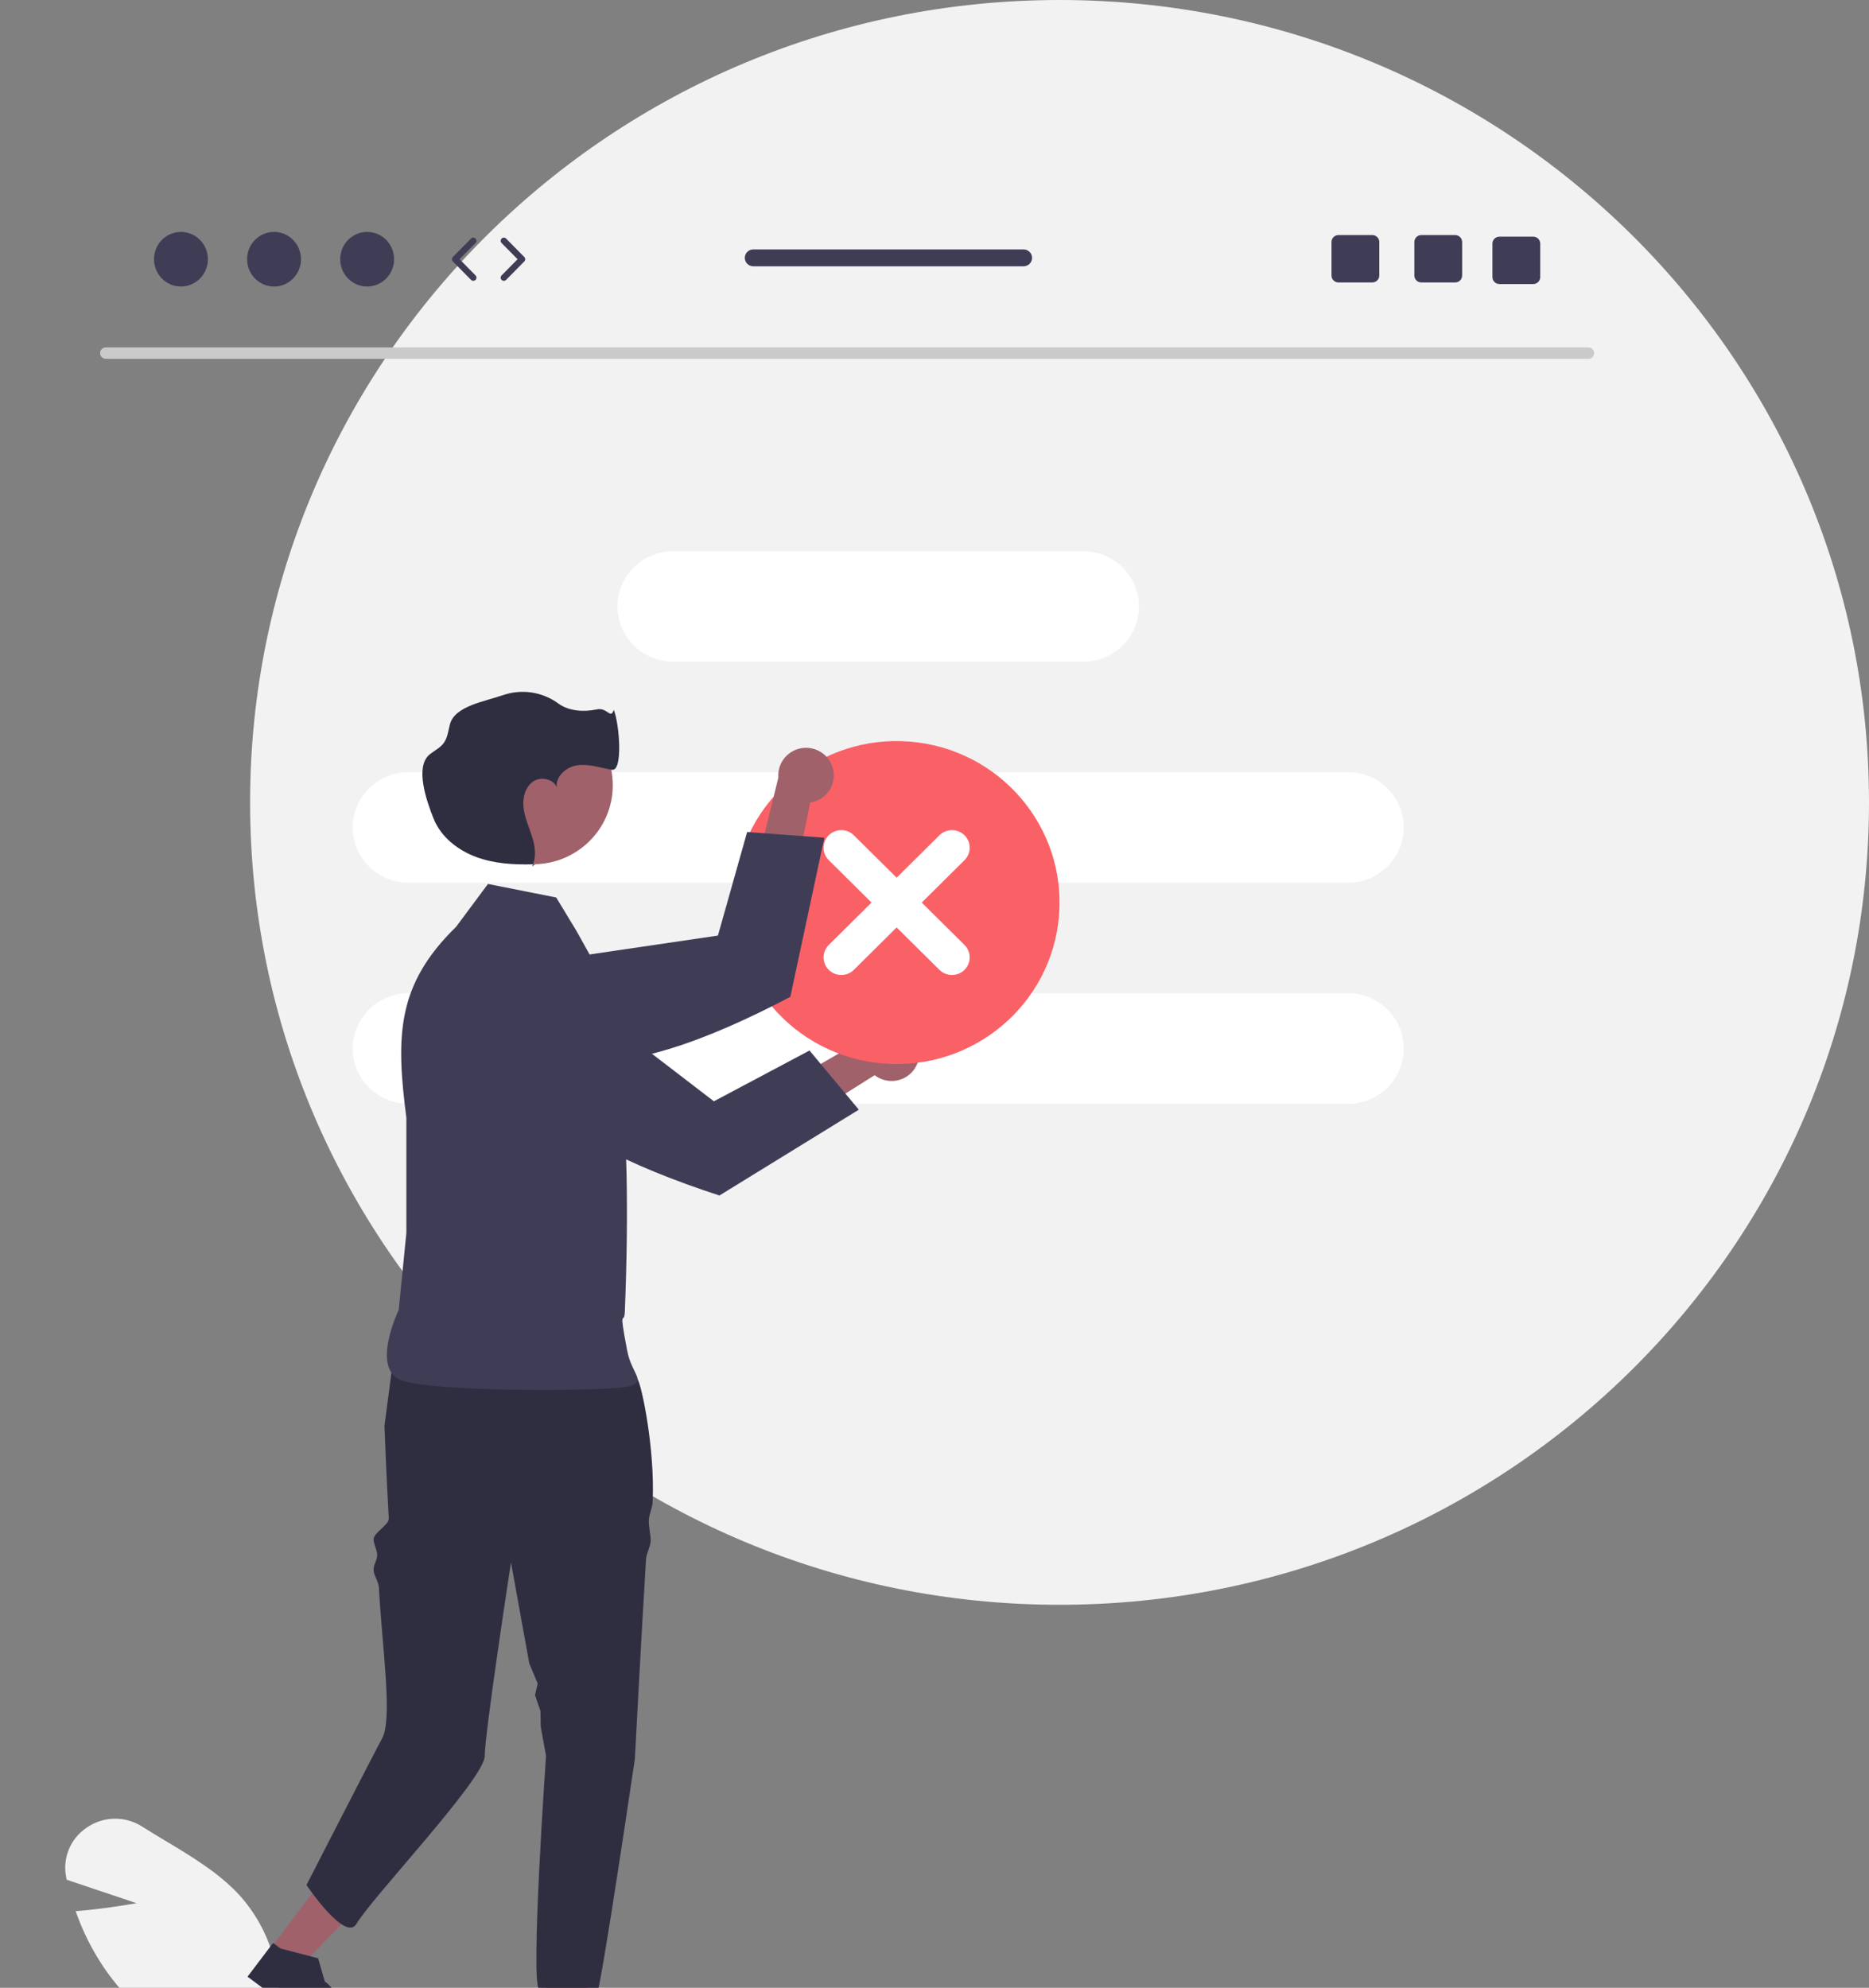 <svg width="315" height="335" viewBox="0 0 315 335" fill="none" xmlns="http://www.w3.org/2000/svg">
<rect x="0" y="0" width="315" height="335" fill="#808080" stroke="none"/>
<g id="undraw_cancel_re_pkdm 1" clip-path="url(#clip0_25_2)">
<path id="Vector" d="M178.576 270.451C253.921 270.451 315 209.909 315 135.226C315 60.543 253.921 0 178.576 0C103.23 0 42.151 60.543 42.151 135.226C42.151 209.909 103.23 270.451 178.576 270.451Z" fill="#F2F2F2"/>
<path id="Vector_2" d="M267.727 60.473H17.816C17.28 60.461 16.855 60.022 16.866 59.49C16.878 58.975 17.296 58.56 17.816 58.549H267.727C268.263 58.56 268.688 59 268.676 59.532C268.665 60.047 268.247 60.462 267.727 60.473Z" fill="#CACACA"/>
<path id="Vector_3" d="M182.558 92.886H113.473C108.284 92.886 104.077 97.056 104.077 102.2V102.2C104.077 107.343 108.284 111.513 113.473 111.513H182.558C187.747 111.513 191.953 107.343 191.953 102.2C191.953 97.056 187.747 92.886 182.558 92.886Z" fill="white"/>
<path id="Vector_4" d="M68.843 130.139H227.187C232.376 130.139 236.583 134.309 236.583 139.452C236.583 144.596 232.376 148.765 227.187 148.765H68.843C63.654 148.765 59.448 144.596 59.448 139.452C59.448 134.309 63.654 130.139 68.843 130.139Z" fill="white"/>
<path id="Vector_5" d="M68.843 167.391H227.187C232.376 167.391 236.583 171.561 236.583 176.704C236.583 181.848 232.376 186.018 227.187 186.018H68.843C63.654 186.018 59.448 181.848 59.448 176.704C59.448 171.561 63.654 167.391 68.843 167.391Z" fill="white"/>
<path id="Vector_6" d="M49.221 350.181L48.848 350.145C36.204 348.852 24.774 342.112 17.595 331.715C15.628 328.818 14.037 325.687 12.86 322.396L12.747 322.082L13.082 322.055C17.082 321.736 21.191 321.063 23.016 320.743L11.246 316.79L11.173 316.444C10.475 313.194 11.842 309.85 14.626 307.999C17.417 306.059 21.118 305.997 23.974 307.842C25.255 308.654 26.596 309.457 27.892 310.235C32.346 312.905 36.952 315.667 40.405 319.446C45.642 325.29 47.937 333.165 46.652 340.877L49.221 350.181Z" fill="#F2F2F2"/>
<path id="Vector_7" d="M92.006 344.379L97.807 344.378L100.567 322.198L92.004 322.199L92.006 344.379Z" fill="#A0616A"/>
<path id="Vector_8" d="M45.515 328.452L50.155 331.902L65.792 315.803L58.942 310.71L45.515 328.452Z" fill="#A0616A"/>
<path id="Vector_9" d="M41.719 333.129L55.99 343.74L56.125 343.561C58.426 340.521 57.805 336.207 54.738 333.926L53.614 330.027L47.267 328.371L46.022 327.444L41.719 333.129Z" fill="#2F2E41"/>
<path id="Vector_10" d="M64.799 240.293C64.799 240.293 65.119 248.952 65.523 255.896C65.589 257.035 62.897 258.272 62.967 259.511C63.013 260.333 63.519 261.132 63.566 261.989C63.616 262.894 62.917 263.694 62.967 264.63C63.016 265.544 63.813 266.592 63.861 267.527C64.378 277.594 66.253 289.646 64.376 293.015C63.45 294.675 51.654 317.677 51.654 317.677C51.654 317.677 58.226 327.449 60.104 324.192C62.584 319.89 81.699 299.762 81.699 295.918C81.699 292.079 86.121 263.308 86.121 263.308L89.205 280.335L90.619 283.708L90.174 285.689L91.088 288.361L91.138 291.006L92.027 295.918C92.027 295.918 89.351 334.187 90.858 335.253C92.37 336.323 99.689 338.245 100.552 336.323C101.411 334.401 107.003 296.384 107.003 296.384C107.003 296.384 107.905 278.962 108.881 262.768C108.937 261.828 109.604 260.693 109.656 259.767C109.717 258.692 109.294 257.296 109.351 256.254C109.412 255.058 109.947 254.216 109.998 253.071C110.398 244.225 108.157 233.453 107.444 232.392C105.289 229.19 103.35 226.631 103.35 226.631C103.35 226.631 74.328 217.179 66.572 226.784L64.799 240.293Z" fill="#2F2E41"/>
<path id="Vector_11" d="M93.745 151.253L82.24 148.972L76.871 156.194C66.852 165.959 66.701 174.576 68.49 188.39V207.777L67.195 220.773C67.195 220.773 62.613 230.274 67.339 232.486C72.065 234.698 103.11 234.509 106.074 233.626C109.037 232.743 106.468 231.659 105.69 227.544C104.228 219.814 105.206 223.543 105.307 221.082C106.749 185.777 103.389 171.283 103.048 167.474L97.197 156.955L93.745 151.253Z" fill="#3F3D56"/>
<path id="Vector_12" d="M154.385 179.718C153.186 181.97 150.372 182.832 148.1 181.643C147.858 181.516 147.627 181.369 147.411 181.202L122.564 196.84L122.636 188.326L146.773 174.442C148.492 172.531 151.448 172.364 153.376 174.068C154.989 175.494 155.406 177.83 154.385 179.718Z" fill="#A0616A"/>
<path id="Vector_13" d="M84.661 161.112L81.832 160.815C79.219 160.547 76.654 161.656 75.076 163.739C74.471 164.528 74.037 165.433 73.8 166.396L73.798 166.404C73.089 169.303 74.202 172.341 76.623 174.113L86.393 181.253C93.249 190.436 106.135 196.529 121.25 201.478L144.744 187.015L136.434 177.039L120.319 185.6L96.365 167.22L96.352 167.209L87.235 161.387L84.661 161.112Z" fill="#3F3D56"/>
<path id="Vector_14" d="M89.858 145.652C97.267 145.652 103.274 139.698 103.274 132.354C103.274 125.009 97.267 119.055 89.858 119.055C82.448 119.055 76.441 125.009 76.441 132.354C76.441 139.698 82.448 145.652 89.858 145.652Z" fill="#A0616A"/>
<path id="Vector_15" d="M90.167 145.655C90.059 145.659 89.951 145.661 89.843 145.664C89.796 145.783 89.746 145.902 89.689 146.017L90.167 145.655Z" fill="#2F2E41"/>
<path id="Vector_16" d="M93.85 132.723C93.871 132.854 93.903 132.983 93.946 133.108C93.928 132.977 93.896 132.847 93.85 132.723Z" fill="#2F2E41"/>
<path id="Vector_17" d="M103.445 119.624C102.893 121.323 102.4 119.167 100.584 119.555C98.398 120.022 95.855 119.862 94.065 118.534C91.399 116.594 87.943 116.072 84.815 117.136C81.752 118.21 76.622 118.967 75.824 122.088C75.547 123.173 75.436 124.351 74.764 125.25C74.176 126.036 73.249 126.484 72.473 127.089C69.853 129.132 71.856 134.936 73.095 138.003C74.335 141.07 77.179 143.304 80.306 144.449C83.332 145.556 86.615 145.751 89.843 145.664C90.404 144.221 90.161 142.554 89.698 141.058C89.197 139.439 88.454 137.876 88.245 136.194C88.035 134.513 88.495 132.603 89.918 131.664C91.225 130.8 93.352 131.326 93.85 132.723C93.559 130.977 95.343 129.288 97.182 128.991C99.157 128.672 101.132 129.379 103.101 129.731C105.07 130.082 104.371 121.866 103.445 119.624Z" fill="#2F2E41"/>
<g id="warn">
<path id="Vector_18" d="M178.482 154.353C179.733 139.373 168.496 126.225 153.383 124.985C138.271 123.745 125.006 134.884 123.756 149.863C122.505 164.843 133.742 177.991 148.854 179.231C163.966 180.47 177.231 169.332 178.482 154.353Z" fill="#F96167"/>
<path id="Vector_19" d="M158.331 140.768L151.119 147.917L143.906 140.768C142.739 139.611 140.846 139.611 139.678 140.768C138.511 141.925 138.511 143.802 139.678 144.959L146.891 152.108L139.678 159.257C138.512 160.415 138.514 162.292 139.682 163.448C140.849 164.602 142.739 164.602 143.906 163.448L151.119 156.299L158.331 163.448C159.5 164.604 161.393 164.602 162.559 163.444C163.724 162.287 163.724 160.414 162.559 159.257L155.347 152.108L162.559 144.959C163.727 143.802 163.727 141.925 162.559 140.768C161.392 139.611 159.499 139.611 158.331 140.768Z" fill="white"/>
</g>
<path id="Vector_20" d="M140.299 129.233C141.108 131.65 139.788 134.259 137.35 135.062C137.09 135.147 136.823 135.21 136.552 135.249L130.735 163.847L124.586 157.901L131.188 131.025C130.988 128.473 132.913 126.242 135.488 126.043C137.642 125.877 139.631 127.196 140.299 129.233Z" fill="#A0616A"/>
<path id="Vector_21" d="M78.484 166.224L76.31 168.041C74.305 169.725 73.337 172.327 73.76 174.898C73.917 175.877 74.275 176.814 74.812 177.65L74.816 177.657C76.436 180.171 79.418 181.478 82.384 180.974L94.346 178.929C105.778 180.382 119.134 175.383 133.202 167.998L138.938 141.181L125.922 140.218L120.998 157.671L91.034 162.08L91.016 162.082L80.466 164.573L78.484 166.224Z" fill="#3F3D56"/>
<g id="Group">
<path id="Vector_22" d="M30.495 48.289C33.004 48.289 35.037 46.228 35.037 43.687C35.037 41.145 33.004 39.084 30.495 39.084C27.987 39.084 25.953 41.145 25.953 43.687C25.953 46.228 27.987 48.289 30.495 48.289Z" fill="#3F3D56"/>
<path id="Vector_23" d="M46.186 48.289C48.694 48.289 50.728 46.228 50.728 43.687C50.728 41.145 48.694 39.084 46.186 39.084C43.677 39.084 41.644 41.145 41.644 43.687C41.644 46.228 43.677 48.289 46.186 48.289Z" fill="#3F3D56"/>
<path id="Vector_24" d="M61.877 48.289C64.385 48.289 66.419 46.228 66.419 43.687C66.419 41.145 64.385 39.084 61.877 39.084C59.368 39.084 57.335 41.145 57.335 43.687C57.335 46.228 59.368 48.289 61.877 48.289Z" fill="#3F3D56"/>
<path id="Vector_25" d="M79.768 47.324C79.629 47.324 79.49 47.271 79.385 47.164L76.32 44.059C76.115 43.852 76.115 43.521 76.32 43.314L79.385 40.209C79.592 39.999 79.933 39.996 80.144 40.201C80.356 40.406 80.36 40.744 80.152 40.954L77.455 43.687L80.152 46.42C80.36 46.63 80.356 46.967 80.144 47.172C80.04 47.274 79.904 47.324 79.768 47.324Z" fill="#3F3D56"/>
<path id="Vector_26" d="M84.918 47.324C84.783 47.324 84.647 47.274 84.543 47.172C84.331 46.967 84.327 46.63 84.534 46.42L87.231 43.687L84.534 40.954C84.327 40.744 84.331 40.406 84.543 40.201C84.754 39.995 85.095 39.999 85.302 40.209L88.367 43.314C88.571 43.521 88.571 43.852 88.367 44.059L85.302 47.164C85.197 47.271 85.058 47.324 84.918 47.324Z" fill="#3F3D56"/>
<path id="Vector_27" d="M245.249 39.617H239.551C238.901 39.617 238.374 40.139 238.374 40.783V46.437C238.374 47.081 238.901 47.603 239.551 47.603H245.249C245.899 47.603 246.431 47.081 246.431 46.437V40.783C246.431 40.139 245.899 39.617 245.249 39.617Z" fill="#3F3D56"/>
<path id="Vector_28" d="M231.284 39.617H225.586C224.936 39.617 224.41 40.139 224.41 40.783V46.437C224.41 47.081 224.936 47.603 225.586 47.603H231.284C231.934 47.603 232.466 47.081 232.466 46.437V40.783C232.466 40.139 231.934 39.617 231.284 39.617Z" fill="#3F3D56"/>
<path id="Vector_29" d="M258.408 39.883H252.71C252.06 39.883 251.533 40.405 251.533 41.049V46.703C251.533 47.347 252.06 47.869 252.71 47.869H258.408C259.058 47.869 259.59 47.347 259.59 46.703V41.049C259.59 40.405 259.058 39.883 258.408 39.883Z" fill="#3F3D56"/>
<path id="Vector_30" d="M172.514 42.034H126.962C126.167 42.034 125.528 42.673 125.528 43.456C125.528 44.238 126.167 44.877 126.962 44.877H172.514C173.303 44.877 173.948 44.238 173.948 43.456C173.948 42.673 173.303 42.034 172.514 42.034Z" fill="#3F3D56"/>
</g>
</g>
<defs>
<clipPath id="clip0_25_2">
<rect width="315" height="351" fill="white"/>
</clipPath>
</defs>
</svg>
